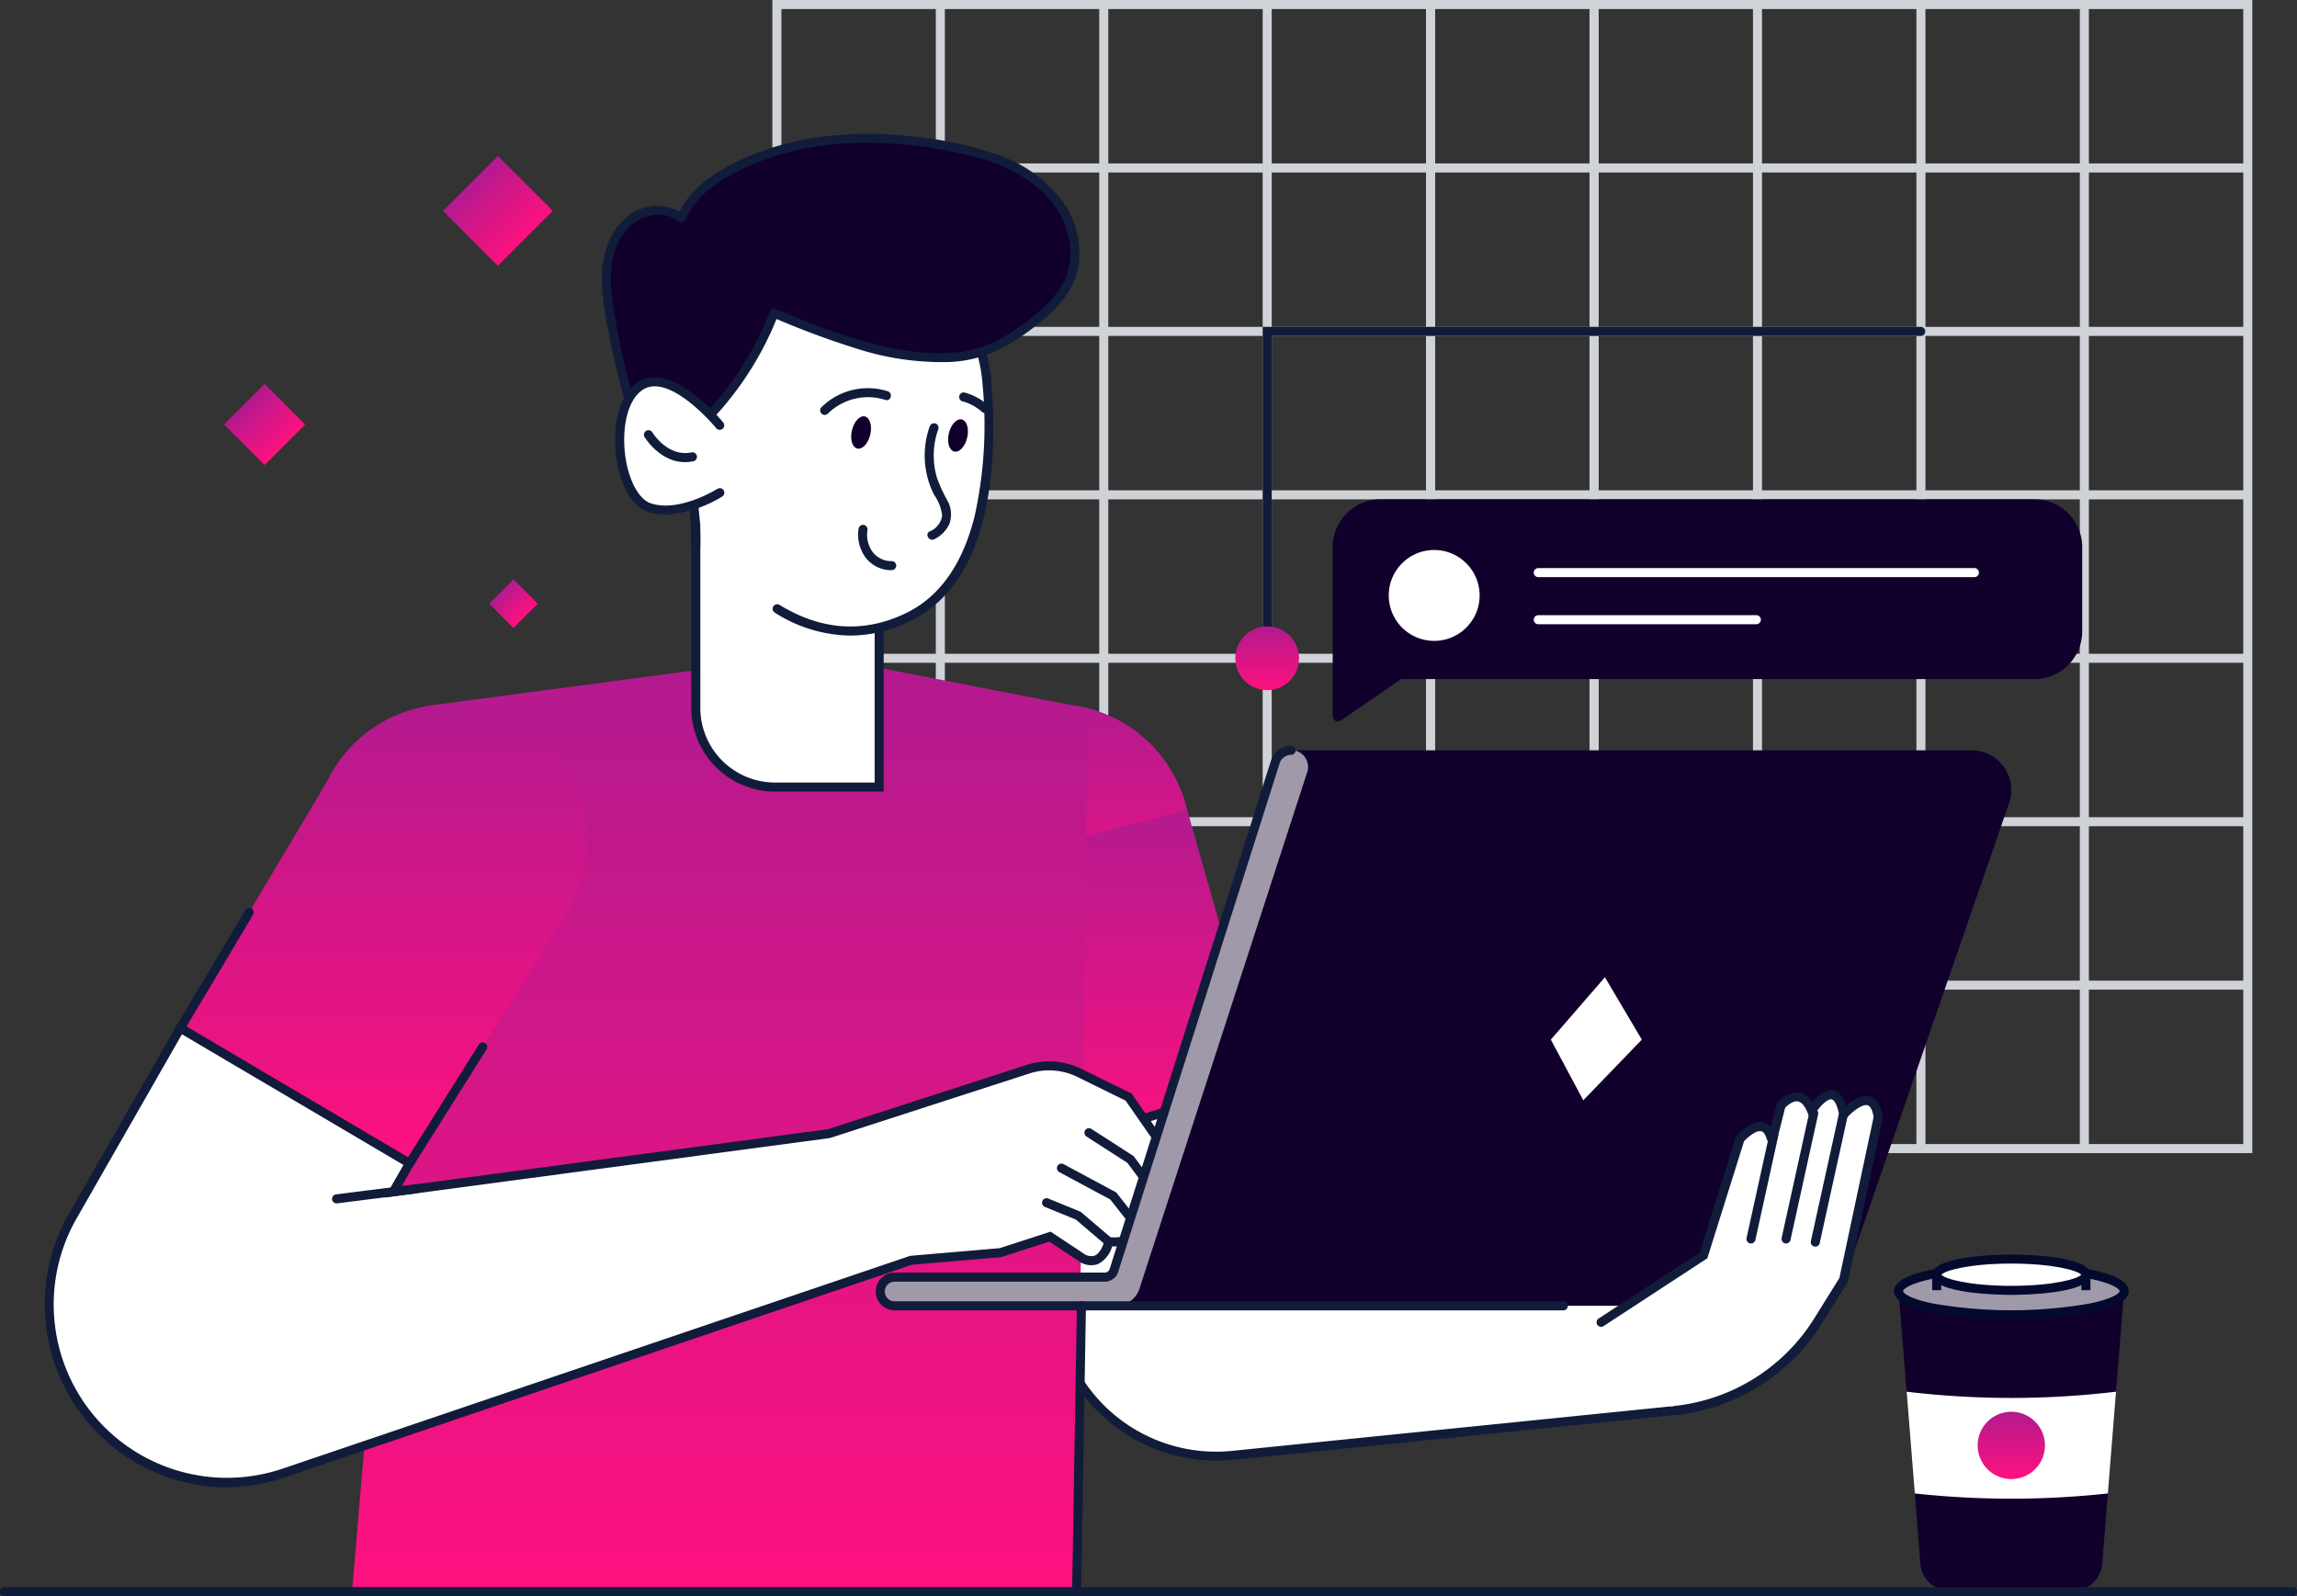 <svg id="Grupo_1076011" data-name="Grupo 1076011" xmlns="http://www.w3.org/2000/svg" xmlns:xlink="http://www.w3.org/1999/xlink" width="290.204" height="201.646" viewBox="0 0 290.204 201.646">
  <rect x="0" y="0" width="290.204" height="201.646" fill="#333333" stroke="none"/>
  <defs>
    <clipPath id="clip-path">
      <rect id="Rectángulo_378128" data-name="Rectángulo 378128" width="290.204" height="201.646" fill="none"/>
    </clipPath>
    <linearGradient id="linear-gradient" x1="0.5" x2="0.5" y2="1" gradientUnits="objectBoundingBox">
      <stop offset="0" stop-color="#b31a8f"/>
      <stop offset="1" stop-color="#fe117e"/>
    </linearGradient>
  </defs>
  <path id="Trazado_824675" data-name="Trazado 824675" d="M427.991,1.143H612.68V144.537H427.991ZM426.848,145.68H613.823V0H426.848Z" transform="translate(-329.265)" fill="#cfd2d7"/>
  <g id="Grupo_1076005" data-name="Grupo 1076005">
    <g id="Grupo_1076004" data-name="Grupo 1076004" clip-path="url(#clip-path)">
      <path id="Trazado_824676" data-name="Trazado 824676" d="M613.093,91.462H427.421a.572.572,0,1,1,0-1.143H613.093a.572.572,0,0,1,0,1.143" transform="translate(-329.266 -69.671)" fill="#cfd2d7"/>
      <path id="Trazado_824677" data-name="Trazado 824677" d="M613.093,181.781H427.421a.572.572,0,1,1,0-1.143H613.093a.572.572,0,0,1,0,1.143" transform="translate(-329.266 -139.342)" fill="#cfd2d7"/>
      <path id="Trazado_824678" data-name="Trazado 824678" d="M613.093,272.1H427.421a.572.572,0,1,1,0-1.143H613.093a.572.572,0,1,1,0,1.143" transform="translate(-329.266 -209.012)" fill="#cfd2d7"/>
      <path id="Trazado_824679" data-name="Trazado 824679" d="M613.093,362.418H427.421a.572.572,0,1,1,0-1.143H613.093a.572.572,0,0,1,0,1.143" transform="translate(-329.266 -278.683)" fill="#cfd2d7"/>
      <path id="Trazado_824680" data-name="Trazado 824680" d="M613.093,452.736H427.421a.572.572,0,1,1,0-1.143H613.093a.572.572,0,1,1,0,1.143" transform="translate(-329.266 -348.353)" fill="#cfd2d7"/>
      <path id="Trazado_824681" data-name="Trazado 824681" d="M613.093,543.055H427.421a.572.572,0,1,1,0-1.143H613.093a.572.572,0,1,1,0,1.143" transform="translate(-329.266 -418.024)" fill="#cfd2d7"/>
      <path id="Trazado_824682" data-name="Trazado 824682" d="M517.739,145.277a.571.571,0,0,1-.572-.572V.572a.572.572,0,1,1,1.143,0V144.706a.571.571,0,0,1-.572.572" transform="translate(-398.936)" fill="#cfd2d7"/>
      <path id="Trazado_824683" data-name="Trazado 824683" d="M608.057,145.277a.571.571,0,0,1-.572-.572V.572a.572.572,0,1,1,1.143,0V144.706a.571.571,0,0,1-.572.572" transform="translate(-468.606)" fill="#cfd2d7"/>
      <path id="Trazado_824684" data-name="Trazado 824684" d="M698.375,145.277a.571.571,0,0,1-.572-.572V.572a.572.572,0,0,1,1.143,0V144.706a.571.571,0,0,1-.572.572" transform="translate(-538.277)" fill="#cfd2d7"/>
      <path id="Trazado_824685" data-name="Trazado 824685" d="M788.694,145.277a.571.571,0,0,1-.572-.572V.572a.572.572,0,1,1,1.143,0V144.706a.571.571,0,0,1-.572.572" transform="translate(-607.947)" fill="#cfd2d7"/>
      <path id="Trazado_824686" data-name="Trazado 824686" d="M788.694,145.277a.571.571,0,0,1-.572-.572V.572a.572.572,0,1,1,1.143,0V144.706a.571.571,0,0,1-.572.572" transform="translate(-607.947)" fill="#cfd2d7"/>
      <path id="Trazado_824687" data-name="Trazado 824687" d="M879.012,145.277a.571.571,0,0,1-.572-.572V.572a.572.572,0,1,1,1.143,0V144.706a.571.571,0,0,1-.572.572" transform="translate(-677.617)" fill="#cfd2d7"/>
      <path id="Trazado_824688" data-name="Trazado 824688" d="M969.331,145.277a.571.571,0,0,1-.572-.572V.572a.572.572,0,1,1,1.143,0V144.706a.571.571,0,0,1-.572.572" transform="translate(-747.288)" fill="#cfd2d7"/>
      <path id="Trazado_824689" data-name="Trazado 824689" d="M1059.65,145.277a.571.571,0,0,1-.572-.572V.572a.572.572,0,1,1,1.143,0V144.706a.571.571,0,0,1-.572.572" transform="translate(-816.958)" fill="#cfd2d7"/>
      <path id="Trazado_824690" data-name="Trazado 824690" d="M1149.967,145.277a.572.572,0,0,1-.571-.572V.572a.572.572,0,1,1,1.143,0V144.706a.571.571,0,0,1-.572.572" transform="translate(-886.629)" fill="#cfd2d7"/>
      <path id="Trazado_824691" data-name="Trazado 824691" d="M879.012,145.277a.571.571,0,0,1-.572-.572V.572a.572.572,0,1,1,1.143,0V144.706a.571.571,0,0,1-.572.572" transform="translate(-677.617)" fill="#cfd2d7"/>
      <rect id="Rectángulo_378123" data-name="Rectángulo 378123" width="4.334" height="4.334" transform="translate(61.814 76.265) rotate(-45)" fill="url(#linear-gradient)"/>
      <rect id="Rectángulo_378124" data-name="Rectángulo 378124" width="7.245" height="7.245" transform="translate(28.313 53.63) rotate(-45)" fill="url(#linear-gradient)"/>
      <rect id="Rectángulo_378125" data-name="Rectángulo 378125" width="9.808" height="9.808" transform="translate(55.968 26.64) rotate(-45)" fill="url(#linear-gradient)"/>
      <path id="Trazado_824692" data-name="Trazado 824692" d="M541.268,406.27a17.3,17.3,0,1,1-17.3-17.3,17.3,17.3,0,0,1,17.3,17.3" transform="translate(-390.838 -300.047)" fill="url(#linear-gradient)"/>
      <path id="Trazado_824693" data-name="Trazado 824693" d="M543.112,447.665l9.688,34.118L521.147,491.93l-11.52-35.581Z" transform="translate(-393.119 -345.323)" fill="url(#linear-gradient)"/>
      <path id="Trazado_824694" data-name="Trazado 824694" d="M591.67,596.9l6.549,23.365h40.263l8.732-1.218,4.608-14.709s2.977-3.423,3.933-.131a.116.116,0,0,0,.224,0L657,600.138s2.425-2.911,3.881.647c0,0,3.072-4.851,4.042.485,0,0,3.719-4.2,4.366.323l-4.366,20.536-3.261,5.239a24.183,24.183,0,0,1-18.09,11.279l-55.75,5.653a20.747,20.747,0,0,1-22.183-15.462l-5.617-21.787Z" transform="translate(-431.99 -460.444)" fill="#fff"/>
      <path id="Trazado_824695" data-name="Trazado 824695" d="M583.4,642.529a21.317,21.317,0,0,1-20.646-16l-5.751-22.309,32.731-10.492,6.592,23.519h39.789l8.334-1.162,4.536-14.478.078-.09c.183-.211,1.836-2.049,3.347-1.717a1.735,1.735,0,0,1,.986.62l.749-3,.084-.1a3.4,3.4,0,0,1,2.738-1.3,2.436,2.436,0,0,1,1.669,1.228c.614-.746,1.611-1.678,2.654-1.475.735.143,1.271.778,1.625,1.933.764-.665,1.973-1.48,3.039-1.16.84.252,1.368,1.1,1.571,2.517l.014.1-.021.1L663.134,619.9l-3.315,5.324A24.914,24.914,0,0,1,641.3,636.767l-55.75,5.653a21.348,21.348,0,0,1-2.148.108m-25.021-37.546,5.482,21.265a20.059,20.059,0,0,0,21.572,15.036l55.75-5.653a23.764,23.764,0,0,0,17.662-11.012l3.208-5.154,4.323-20.336c-.135-.854-.4-1.381-.753-1.486-.662-.2-1.945.812-2.6,1.558l-.78.882-.211-1.158c-.322-1.771-.815-2-.958-2.028-.538-.105-1.53.946-2.039,1.747l-.593.933-.419-1.023c-.242-.591-.651-1.314-1.228-1.4-.609-.094-1.308.5-1.6.814l-.984,3.936a.688.688,0,0,1-.653.52h-.013a.691.691,0,0,1-.662-.5c-.12-.412-.34-.921-.712-1-.632-.142-1.679.742-2.163,1.265l-4.679,14.936-9.169,1.273h-40.7l-6.506-23.211Z" transform="translate(-429.668 -457.996)" fill="#111c3a"/>
      <path id="Trazado_824696" data-name="Trazado 824696" d="M203.935,373.945l36.016-4.789h21.276l26.215,5.1-1.4,111.508-91.563.283Z" transform="translate(-150.014 -284.762)" fill="url(#linear-gradient)"/>
      <path id="Unión_1" data-name="Unión 1" d="M3954.2,9942.957l18.551-31.185a17.3,17.3,0,1,1,30.057,17l-19.648,31.276Z" transform="translate(-3931.417 -9813.076)" stroke="rgba(0,0,0,0)" stroke-miterlimit="10" stroke-width="1" fill="url(#linear-gradient)"/>
      <path id="Trazado_824699" data-name="Trazado 824699" d="M147.11,596.5l-11.319.97-79.333,26.9c-19.57,6.511-36.837-14.58-26.589-32.479L43.474,568.13l28.96,17.088-2.067,3.608,55.048-7.364,25.138-8.133a8.691,8.691,0,0,1,6.509.469l6.219,3.056,7.37,10.609a2.47,2.47,0,0,1,.184,2.584c-.419.763-1.228,1.38-2.784.794,0,0-1.145,3.557-3.375,2.749,0,0-.425,1.779-3.9,1.536,0,0-.808,3.7-3.557,1.92l-3.881-2.567Z" transform="translate(-20.687 -438.248)" fill="#fff"/>
      <path id="Trazado_824700" data-name="Trazado 824700" d="M47.153,623.5A23.107,23.107,0,0,1,27.4,588.955L41.29,564.689l29.945,17.67-1.773,3.094,53.85-7.2,25.089-8.117a9.217,9.217,0,0,1,6.937.5l6.352,3.121,7.455,10.731a3.053,3.053,0,0,1,.216,3.186,2.438,2.438,0,0,1-2.945,1.222,5.012,5.012,0,0,1-2.042,2.493A2.274,2.274,0,0,1,163,591.6c-.4.61-1.395,1.518-3.781,1.462a3.575,3.575,0,0,1-1.775,2.223,2.652,2.652,0,0,1-2.518-.415l-3.656-2.418-6.026,1.957-11.315.969-79.268,26.88a23.779,23.779,0,0,1-7.514,1.24m-5.446-57.237L28.39,589.523A21.894,21.894,0,0,0,54.3,621.176l79.4-26.924.069-.006,11.254-.965,6.425-2.086,4.11,2.719a1.6,1.6,0,0,0,1.457.314c.732-.3,1.141-1.488,1.227-1.88l.105-.482.493.034c2.883.2,3.293-1.059,3.309-1.113l.149-.623.6.233a1.192,1.192,0,0,0,.974-.04,4.482,4.482,0,0,0,1.663-2.347l.185-.569.56.21c1.328.5,1.824-.065,2.082-.534a1.9,1.9,0,0,0-.152-1.983l-7.286-10.487-6.086-2.991a8.079,8.079,0,0,0-6.081-.438l-25.187,8.149-.051.007-56.195,7.518,2.362-4.123Zm103.428,27.584h0Z" transform="translate(-18.712 -435.593)" fill="#111c3a"/>
      <path id="Trazado_824701" data-name="Trazado 824701" d="M609.589,634.06a.571.571,0,0,1-.46-.231l-4.465-6.02-5.188-3.339a.572.572,0,0,1,.619-.961l5.363,3.452,4.589,6.188a.572.572,0,0,1-.459.912" transform="translate(-462.226 -480.895)" fill="#111c3a"/>
      <path id="Trazado_824702" data-name="Trazado 824702" d="M594.551,651.95a.571.571,0,0,1-.45-.218l-3.261-4.151-6.444-3.461a.571.571,0,1,1,.541-1.007l6.654,3.573L595,651.025a.572.572,0,0,1-.449.925" transform="translate(-450.563 -496.037)" fill="#111c3a"/>
      <path id="Trazado_824703" data-name="Trazado 824703" d="M584.307,668.217a.568.568,0,0,1-.371-.137l-3.791-3.235-3.917-1.6a.571.571,0,1,1,.433-1.058l4.087,1.672,3.93,3.354a.572.572,0,0,1-.371,1.006" transform="translate(-444.22 -510.768)" fill="#111c3a"/>
      <path id="Trazado_824704" data-name="Trazado 824704" d="M184.106,656.858a.571.571,0,0,1-.071-1.138l10.09-1.276a.572.572,0,0,1,.143,1.134l-10.09,1.275a.546.546,0,0,1-.072,0" transform="translate(-141.577 -504.825)" fill="#111c3a"/>
      <path id="Trazado_824705" data-name="Trazado 824705" d="M407.691,309.446h-13.17a10,10,0,0,1-10-10V272.256h23.167Z" transform="translate(-296.617 -210.015)" fill="#fff"/>
      <path id="Trazado_824706" data-name="Trazado 824706" d="M406.334,308.089H392.593a10.581,10.581,0,0,1-10.569-10.569V269.756h24.31ZM383.167,270.9v26.622a9.436,9.436,0,0,0,9.425,9.426h12.6V270.9Z" transform="translate(-294.688 -208.086)" fill="#111c3a"/>
      <path id="Trazado_824707" data-name="Trazado 824707" d="M403.013,130.285a20.408,20.408,0,0,1,14.86,18.3c.716,9.968-.115,24.4-9.928,29.2-15.523,7.6-26.886-11.481-26.886-11.481s-2.719-26.219.691-30.4c3.446-4.224,11.707-8.219,21.263-5.627" transform="translate(-293.152 -99.866)" fill="#fff"/>
      <path id="Trazado_824708" data-name="Trazado 824708" d="M398.669,178.3a18.152,18.152,0,0,1-9.535-2.9.572.572,0,0,1,.6-.975c5.336,3.263,10.739,3.6,16.057.993,4.21-2.061,7.106-6.2,8.608-12.288a53.355,53.355,0,0,0,1-16.36,19.825,19.825,0,0,0-14.44-17.794c-9.753-2.645-17.7,1.8-20.67,5.437-2.674,3.278-1.315,22.752-.566,29.979l0,.059v2.547a.572.572,0,0,1-1.143,0v-2.517c-.149-1.444-2.673-26.509.82-30.79,3.9-4.78,12.659-8.312,21.855-5.818a20.968,20.968,0,0,1,15.28,18.815c.783,10.9-.358,24.915-10.246,29.756a17.209,17.209,0,0,1-7.622,1.857" transform="translate(-291.245 -98.002)" fill="#111c3a"/>
      <path id="Trazado_824709" data-name="Trazado 824709" d="M347.23,112.351a40.1,40.1,0,0,0,8.986-13.813c6.44,2.661,13.05,5.36,20.014,5.622a17.814,17.814,0,0,0,6.281-.742,20.762,20.762,0,0,0,5.409-2.963c2.491-1.775,4.945-3.909,5.912-6.81,1.342-4.027-.644-8.6-3.874-11.352s-7.468-4-11.637-4.8c-9.367-1.789-19.522-1.525-27.851,3.119-2.486,1.386-4.865,3.266-5.941,5.9a5.324,5.324,0,0,0-6.272.118,8.461,8.461,0,0,0-3.128,5.765,21.756,21.756,0,0,0,.413,6.7,108.313,108.313,0,0,0,2.627,11.28h0c.5,1.733,1.576,4.19,3.645,4.4,1.927.2,4.132-1.142,5.417-2.429" transform="translate(-258.421 -58.986)" fill="#10002b"/>
      <path id="Trazado_824710" data-name="Trazado 824710" d="M345.718,110.824a40.745,40.745,0,0,0,7.626-10.635q.832-1.679,1.507-3.43l-.7.4a107.661,107.661,0,0,0,10.806,4.011,35.171,35.171,0,0,0,11.391,1.626,15.98,15.98,0,0,0,5.614-1.225,24.494,24.494,0,0,0,4.675-2.8c2.635-1.919,5.262-4.321,6.035-7.623a11.074,11.074,0,0,0-2.109-8.887,17.155,17.155,0,0,0-8.2-5.72,45.44,45.44,0,0,0-10.224-2.21,48.618,48.618,0,0,0-10.543-.146,35.691,35.691,0,0,0-10.147,2.47c-3.069,1.278-6.2,2.991-8.226,5.707a9.572,9.572,0,0,0-1.158,2.066l.955-.252a6.012,6.012,0,0,0-7.773.7c-2.3,2.223-2.888,5.591-2.678,8.657a44.54,44.54,0,0,0,.8,5.346q.5,2.622,1.137,5.217c.394,1.614.8,3.237,1.3,4.821a8.891,8.891,0,0,0,1.648,3.175,3.994,3.994,0,0,0,1.66,1.163,4.262,4.262,0,0,0,2.285.061,9.021,9.021,0,0,0,4.326-2.492.572.572,0,0,0-.808-.808,8.215,8.215,0,0,1-3.37,2.083,2.919,2.919,0,0,1-2.957-.474,6.461,6.461,0,0,1-1.561-2.647c-.478-1.366-.817-2.793-1.173-4.194a86.332,86.332,0,0,1-1.982-9.7c-.38-2.828-.346-5.885,1.295-8.341a5.657,5.657,0,0,1,3.29-2.407,4.4,4.4,0,0,1,3.755.644.583.583,0,0,0,.955-.252c1.2-2.881,4.017-4.741,6.692-6.1a32.582,32.582,0,0,1,9.515-3.016,44.351,44.351,0,0,1,10.154-.389,52.971,52.971,0,0,1,9.946,1.608A19.834,19.834,0,0,1,388.1,81.18a11.169,11.169,0,0,1,3.668,7.751,8.083,8.083,0,0,1-1.134,4.218,13.8,13.8,0,0,1-3.122,3.505,30.621,30.621,0,0,1-4.078,2.879,14.744,14.744,0,0,1-5.006,1.9,21.731,21.731,0,0,1-5.475.139,35.7,35.7,0,0,1-5.426-.9A75.083,75.083,0,0,1,356.99,97.1q-1.271-.515-2.538-1.041c-.305-.126-.6.141-.7.4a39.4,39.4,0,0,1-6.415,10.9q-1.151,1.384-2.424,2.659a.572.572,0,0,0,.808.808" transform="translate(-256.506 -57.056)" fill="#111c3a"/>
      <path id="Trazado_824711" data-name="Trazado 824711" d="M355.081,216.526s-6.468-7.923-10.349-4.77-2.506,13.744,1.374,15.119,8.974-1.86,8.974-1.86Z" transform="translate(-264.138 -162.774)" fill="#fff"/>
      <path id="Trazado_824712" data-name="Trazado 824712" d="M346.318,225.846a6.911,6.911,0,0,1-2.315-.374c-1.825-.647-3.258-3.014-3.831-6.335-.6-3.452-.12-7.811,2.287-9.766,4.274-3.473,10.873,4.511,11.152,4.852a.572.572,0,0,1-.885.723c-.061-.075-6.151-7.446-9.546-4.688-2.037,1.655-2.4,5.662-1.881,8.685.487,2.82,1.7,4.96,3.086,5.452,3.568,1.264,8.428-1.773,8.477-1.8a.571.571,0,0,1,.612.965,15.412,15.412,0,0,1-7.156,2.29" transform="translate(-262.224 -160.832)" fill="#111c3a"/>
      <path id="Trazado_824713" data-name="Trazado 824713" d="M609.425,478.182,629.082,421.3a5.023,5.023,0,0,0-4.748-6.664H538.515a2.182,2.182,0,0,0-2.079,1.52l-20.722,65.036H488.276a1.812,1.812,0,0,0-1.812,1.812c0,1,.66,1.4.811,1.812h106.4c10.635,0,14.375-2.665,15.748-6.637" transform="translate(-375.252 -319.846)" fill="#10002b"/>
      <path id="Trazado_824714" data-name="Trazado 824714" d="M515.982,480.351l20.389-64.231a2.117,2.117,0,1,1,4.031,1.294l-21.187,65.234a3.146,3.146,0,0,1-2.992,2.174H488.275a1.813,1.813,0,0,1,0-3.625h26.55a1.214,1.214,0,0,0,1.157-.847" transform="translate(-375.251 -319.85)" fill="#9f99aa"/>
      <path id="Trazado_824715" data-name="Trazado 824715" d="M570.86,483.466H486.348a2.384,2.384,0,0,1,0-4.768H512.9a.64.64,0,0,0,.612-.448L533.9,414.019a2.679,2.679,0,0,1,2.562-1.875.572.572,0,0,1,0,1.143,1.54,1.54,0,0,0-1.473,1.078L514.6,478.6a1.778,1.778,0,0,1-1.7,1.246h-26.55a1.241,1.241,0,0,0,0,2.482H570.86a.572.572,0,0,1,0,1.143" transform="translate(-373.323 -317.922)" fill="#111c3a"/>
      <path id="Trazado_824716" data-name="Trazado 824716" d="M857.052,547.931l4.1,7.664,7.393-7.664-4.66-7.881Z" transform="translate(-661.118 -416.587)" fill="#fff"/>
      <path id="Trazado_824717" data-name="Trazado 824717" d="M916.931,607.508c-.97-5.336-4.042-.485-4.042-.485-1.455-3.557-3.881-.647-3.881-.647l-1.018,4.072a.116.116,0,0,1-.224,0c-.956-3.292-3.932.131-3.932.131l-4.608,14.709-12.507,8.177,8.862,11.419a24.182,24.182,0,0,0,18.09-11.279l3.262-5.239,4.366-20.536c-.647-4.528-4.366-.323-4.366-.323" transform="translate(-684.002 -466.692)" fill="#fff"/>
      <path id="Trazado_824718" data-name="Trazado 824718" d="M892.272,643.527a.571.571,0,0,1-.057-1.14,23.765,23.765,0,0,0,17.662-11.012l3.208-5.154,4.323-20.336c-.135-.855-.4-1.38-.753-1.486-.662-.2-1.945.813-2.6,1.558l-.78.882-.21-1.158c-.322-1.771-.815-2-.959-2.028-.543-.106-1.532.947-2.039,1.747l-.593.935-.419-1.025c-.241-.59-.65-1.312-1.225-1.4-.608-.1-1.3.49-1.606.815l-.984,3.935a.687.687,0,0,1-.652.52h-.013a.691.691,0,0,1-.662-.5c-.12-.412-.341-.922-.713-1-.632-.141-1.679.742-2.163,1.265L896.4,623.727l-13.087,8.556a.572.572,0,1,1-.625-.957l12.744-8.332,4.583-14.628.078-.09c.183-.211,1.836-2.049,3.347-1.717a1.736,1.736,0,0,1,.986.62l.749-3,.084-.1a3.4,3.4,0,0,1,2.738-1.3,2.437,2.437,0,0,1,1.669,1.228c.614-.745,1.611-1.678,2.654-1.475.735.143,1.271.778,1.625,1.933.764-.665,1.973-1.48,3.039-1.16.839.252,1.368,1.1,1.571,2.517l.014.1-.021.1-4.386,20.634-3.315,5.324a24.915,24.915,0,0,1-18.517,11.545.55.55,0,0,1-.058,0" transform="translate(-680.695 -464.762)" fill="#111c3a"/>
      <path id="Trazado_824719" data-name="Trazado 824719" d="M965.728,639.077a.573.573,0,0,1-.559-.694l2.881-13.111a.572.572,0,0,1,1.116.246l-2.881,13.111a.572.572,0,0,1-.558.449" transform="translate(-744.508 -481.98)" fill="#111c3a"/>
      <path id="Trazado_824720" data-name="Trazado 824720" d="M985.12,629.643a.573.573,0,0,1-.558-.695l3.5-15.906a.572.572,0,0,1,1.116.246l-3.5,15.906a.572.572,0,0,1-.558.449" transform="translate(-759.467 -472.546)" fill="#111c3a"/>
      <path id="Trazado_824721" data-name="Trazado 824721" d="M1001.264,631.384a.582.582,0,0,1-.123-.013.571.571,0,0,1-.435-.681l3.5-15.906a.571.571,0,0,1,1.116.245l-3.5,15.906a.572.572,0,0,1-.558.449" transform="translate(-771.92 -473.889)" fill="#111c3a"/>
      <path id="Trazado_824722" data-name="Trazado 824722" d="M361.072,241.785c-3.15,0-5.031-3.023-5.118-3.165a.572.572,0,0,1,.976-.6c.079.129,1.983,3.162,4.973,2.528a.572.572,0,0,1,.237,1.118,5.138,5.138,0,0,1-1.067.114" transform="translate(-274.514 -183.398)" fill="#111c3a"/>
      <path id="Trazado_824723" data-name="Trazado 824723" d="M472.805,232.367c-.263,1.121-.995,1.908-1.635,1.758s-.946-1.18-.683-2.3.994-1.908,1.635-1.758.946,1.18.683,2.3" transform="translate(-362.855 -177.456)" fill="#10002b"/>
      <path id="Trazado_824724" data-name="Trazado 824724" d="M526.367,234.028c-.263,1.121-.995,1.908-1.635,1.758s-.946-1.18-.683-2.3.995-1.908,1.635-1.758.946,1.18.683,2.3" transform="translate(-404.172 -178.737)" fill="#10002b"/>
      <path id="Trazado_824725" data-name="Trazado 824725" d="M511.656,234.269a11,11,0,0,0-.4,5.9,10.716,10.716,0,0,0,.976,2.761,5.614,5.614,0,0,1,1,2.607,2.53,2.53,0,0,1-1.572,1.985c-.658.33-.079,1.316.577.987a3.966,3.966,0,0,0,1.922-1.967,3.583,3.583,0,0,0-.3-2.978,19.222,19.222,0,0,1-1.253-2.721,9.85,9.85,0,0,1,.152-6.266.577.577,0,0,0-.4-.7.583.583,0,0,0-.7.4" transform="translate(-394.2 -180.388)" fill="#111c3a"/>
      <path id="Trazado_824726" data-name="Trazado 824726" d="M474.333,290.461a4.878,4.878,0,0,0,.885,3.727,4.039,4.039,0,0,0,3.291,1.579.583.583,0,0,0,.572-.572.577.577,0,0,0-.572-.572,2.925,2.925,0,0,1-2.393-1.129,3.679,3.679,0,0,1-.681-2.73.59.59,0,0,0-.4-.7.576.576,0,0,0-.7.4" transform="translate(-365.848 -223.736)" fill="#111c3a"/>
      <path id="Trazado_824727" data-name="Trazado 824727" d="M454.182,217.716a7.2,7.2,0,0,1,7.27-1.74c.7.23,1-.873.3-1.1a8.349,8.349,0,0,0-8.383,2.033.572.572,0,0,0,.808.808" transform="translate(-349.598 -165.45)" fill="#111c3a"/>
      <path id="Trazado_824728" data-name="Trazado 824728" d="M530.307,217.952a6.8,6.8,0,0,1,.7.226c.038.015.19.072.076.029.057.021.113.049.168.075.118.054.235.112.35.173a6.661,6.661,0,0,1,.628.381q.076.052.15.106l.074.054c.01.008.089.069.033.025s.023.019.032.027l.071.058q.08.066.157.134a.572.572,0,1,0,.808-.808,7.35,7.35,0,0,0-2.943-1.581.572.572,0,0,0-.3,1.1" transform="translate(-408.752 -167.261)" fill="#111c3a"/>
      <path id="Trazado_824729" data-name="Trazado 824729" d="M97.744,517.433a.571.571,0,0,1-.491-.864l8.7-14.623a.571.571,0,0,1,.982.584l-8.7,14.623a.571.571,0,0,1-.492.279" transform="translate(-74.958 -386.979)" fill="#111c3a"/>
      <path id="Trazado_824730" data-name="Trazado 824730" d="M224.423,591.831a.572.572,0,0,1-.484-.876l9.252-14.727a.572.572,0,0,1,.968.608l-9.252,14.727a.571.571,0,0,1-.484.268" transform="translate(-172.676 -444.289)" fill="#111c3a"/>
      <path id="Trazado_824731" data-name="Trazado 824731" d="M593.06,756.3h-.01a.572.572,0,0,1-.562-.581l.605-36.032a.572.572,0,1,1,1.143.019l-.605,36.032a.572.572,0,0,1-.571.562" transform="translate(-457.037 -554.721)" fill="#111c3a"/>
      <path id="Trazado_824732" data-name="Trazado 824732" d="M1077.68,712.981l-2.773,34.594a3.649,3.649,0,0,1-3.637,3.357h-15.691a3.648,3.648,0,0,1-3.637-3.357l-2.774-34.594Z" transform="translate(-809.314 -549.984)" fill="#10002b"/>
      <path id="Trazado_824733" data-name="Trazado 824733" d="M1049.168,703.4c0,1.652,6.383,2.991,14.256,2.991s14.256-1.339,14.256-2.991-6.382-2.991-14.256-2.991-14.256,1.339-14.256,2.991" transform="translate(-809.314 -540.287)" fill="#9f99aa"/>
      <path id="Trazado_824734" data-name="Trazado 824734" d="M1061.5,705.036c-5.129,0-14.827-.745-14.827-3.563s9.7-3.563,14.827-3.563,14.827.745,14.827,3.563-9.7,3.563-14.827,3.563m0-5.983a50.983,50.983,0,0,0-9.963.864c-3.038.637-3.721,1.355-3.721,1.556s.684.919,3.721,1.556a57.88,57.88,0,0,0,19.926,0c3.038-.637,3.721-1.355,3.721-1.556s-.684-.918-3.721-1.556a50.983,50.983,0,0,0-9.963-.864" transform="translate(-807.385 -538.358)" fill="#040a2e"/>
      <path id="Trazado_824735" data-name="Trazado 824735" d="M1070.289,697.755c0,1.093,4.221,1.978,9.427,1.978s9.427-.885,9.427-1.978-4.221-1.978-9.427-1.978-9.427.886-9.427,1.978" transform="translate(-825.606 -536.713)" fill="#fff"/>
      <path id="Trazado_824736" data-name="Trazado 824736" d="M1077.788,698.376c-1.023,0-10-.071-10-2.549s8.976-2.55,10-2.55,10,.071,10,2.55-8.975,2.549-10,2.549m-8.834-2.549c.418.529,3.573,1.406,8.834,1.406s8.416-.878,8.834-1.406c-.418-.529-3.573-1.407-8.834-1.407s-8.416.878-8.834,1.407" transform="translate(-823.678 -534.784)" fill="#040a2e"/>
      <rect id="Rectángulo_378126" data-name="Rectángulo 378126" width="1.143" height="1.955" transform="translate(262.966 161.042)" fill="#040a2e"/>
      <rect id="Rectángulo_378127" data-name="Rectángulo 378127" width="1.143" height="1.955" transform="translate(244.111 161.042)" fill="#040a2e"/>
      <path id="Trazado_824737" data-name="Trazado 824737" d="M1054.7,781.932a112.489,112.489,0,0,0,24.394,0l1.031-12.855a111.063,111.063,0,0,1-26.455,0Z" transform="translate(-812.784 -593.256)" fill="#fff"/>
      <path id="Trazado_824738" data-name="Trazado 824738" d="M1101.431,784.42a4.252,4.252,0,1,1-4.252-4.252,4.252,4.252,0,0,1,4.252,4.252" transform="translate(-843.069 -601.811)" fill="url(#linear-gradient)"/>
      <path id="Trazado_824739" data-name="Trazado 824739" d="M289.632,878.18H.572a.572.572,0,1,1,0-1.143H289.632a.572.572,0,1,1,0,1.143" transform="translate(0 -676.534)" fill="#111c3a"/>
      <path id="Trazado_824740" data-name="Trazado 824740" d="M737.518,303.861l7.621-5.24h80a6.048,6.048,0,0,0,6.048-6.048V281.954a6.049,6.049,0,0,0-6.048-6.049h-82.6a6.049,6.049,0,0,0-6.049,6.049V303.32a.657.657,0,0,0,1.029.541" transform="translate(-568.118 -212.829)" fill="#10002b"/>
      <path id="Trazado_824741" data-name="Trazado 824741" d="M778.957,309.681a5.741,5.741,0,1,1-5.741-5.741,5.741,5.741,0,0,1,5.741,5.741" transform="translate(-592.021 -234.455)" fill="#fff"/>
      <path id="Trazado_824742" data-name="Trazado 824742" d="M903.175,315.081h-55.1a.572.572,0,0,1,0-1.143h55.1a.572.572,0,1,1,0,1.143" transform="translate(-653.752 -242.168)" fill="#fff"/>
      <path id="Trazado_824743" data-name="Trazado 824743" d="M875.626,341.1h-27.55a.572.572,0,0,1,0-1.143h27.55a.572.572,0,1,1,0,1.143" transform="translate(-653.753 -262.236)" fill="#fff"/>
      <path id="Trazado_824744" data-name="Trazado 824744" d="M698.375,223.077a.571.571,0,0,1-.572-.572V180.638h83.164a.572.572,0,0,1,0,1.143H698.947v40.725a.571.571,0,0,1-.572.572" transform="translate(-538.277 -139.342)" fill="#111c3a"/>
      <path id="Trazado_824745" data-name="Trazado 824745" d="M690.757,350.208a4.021,4.021,0,1,1-4.021-4.02,4.021,4.021,0,0,1,4.021,4.02" transform="translate(-526.638 -267.045)" fill="url(#linear-gradient)"/>
    </g>
  </g>
</svg>
